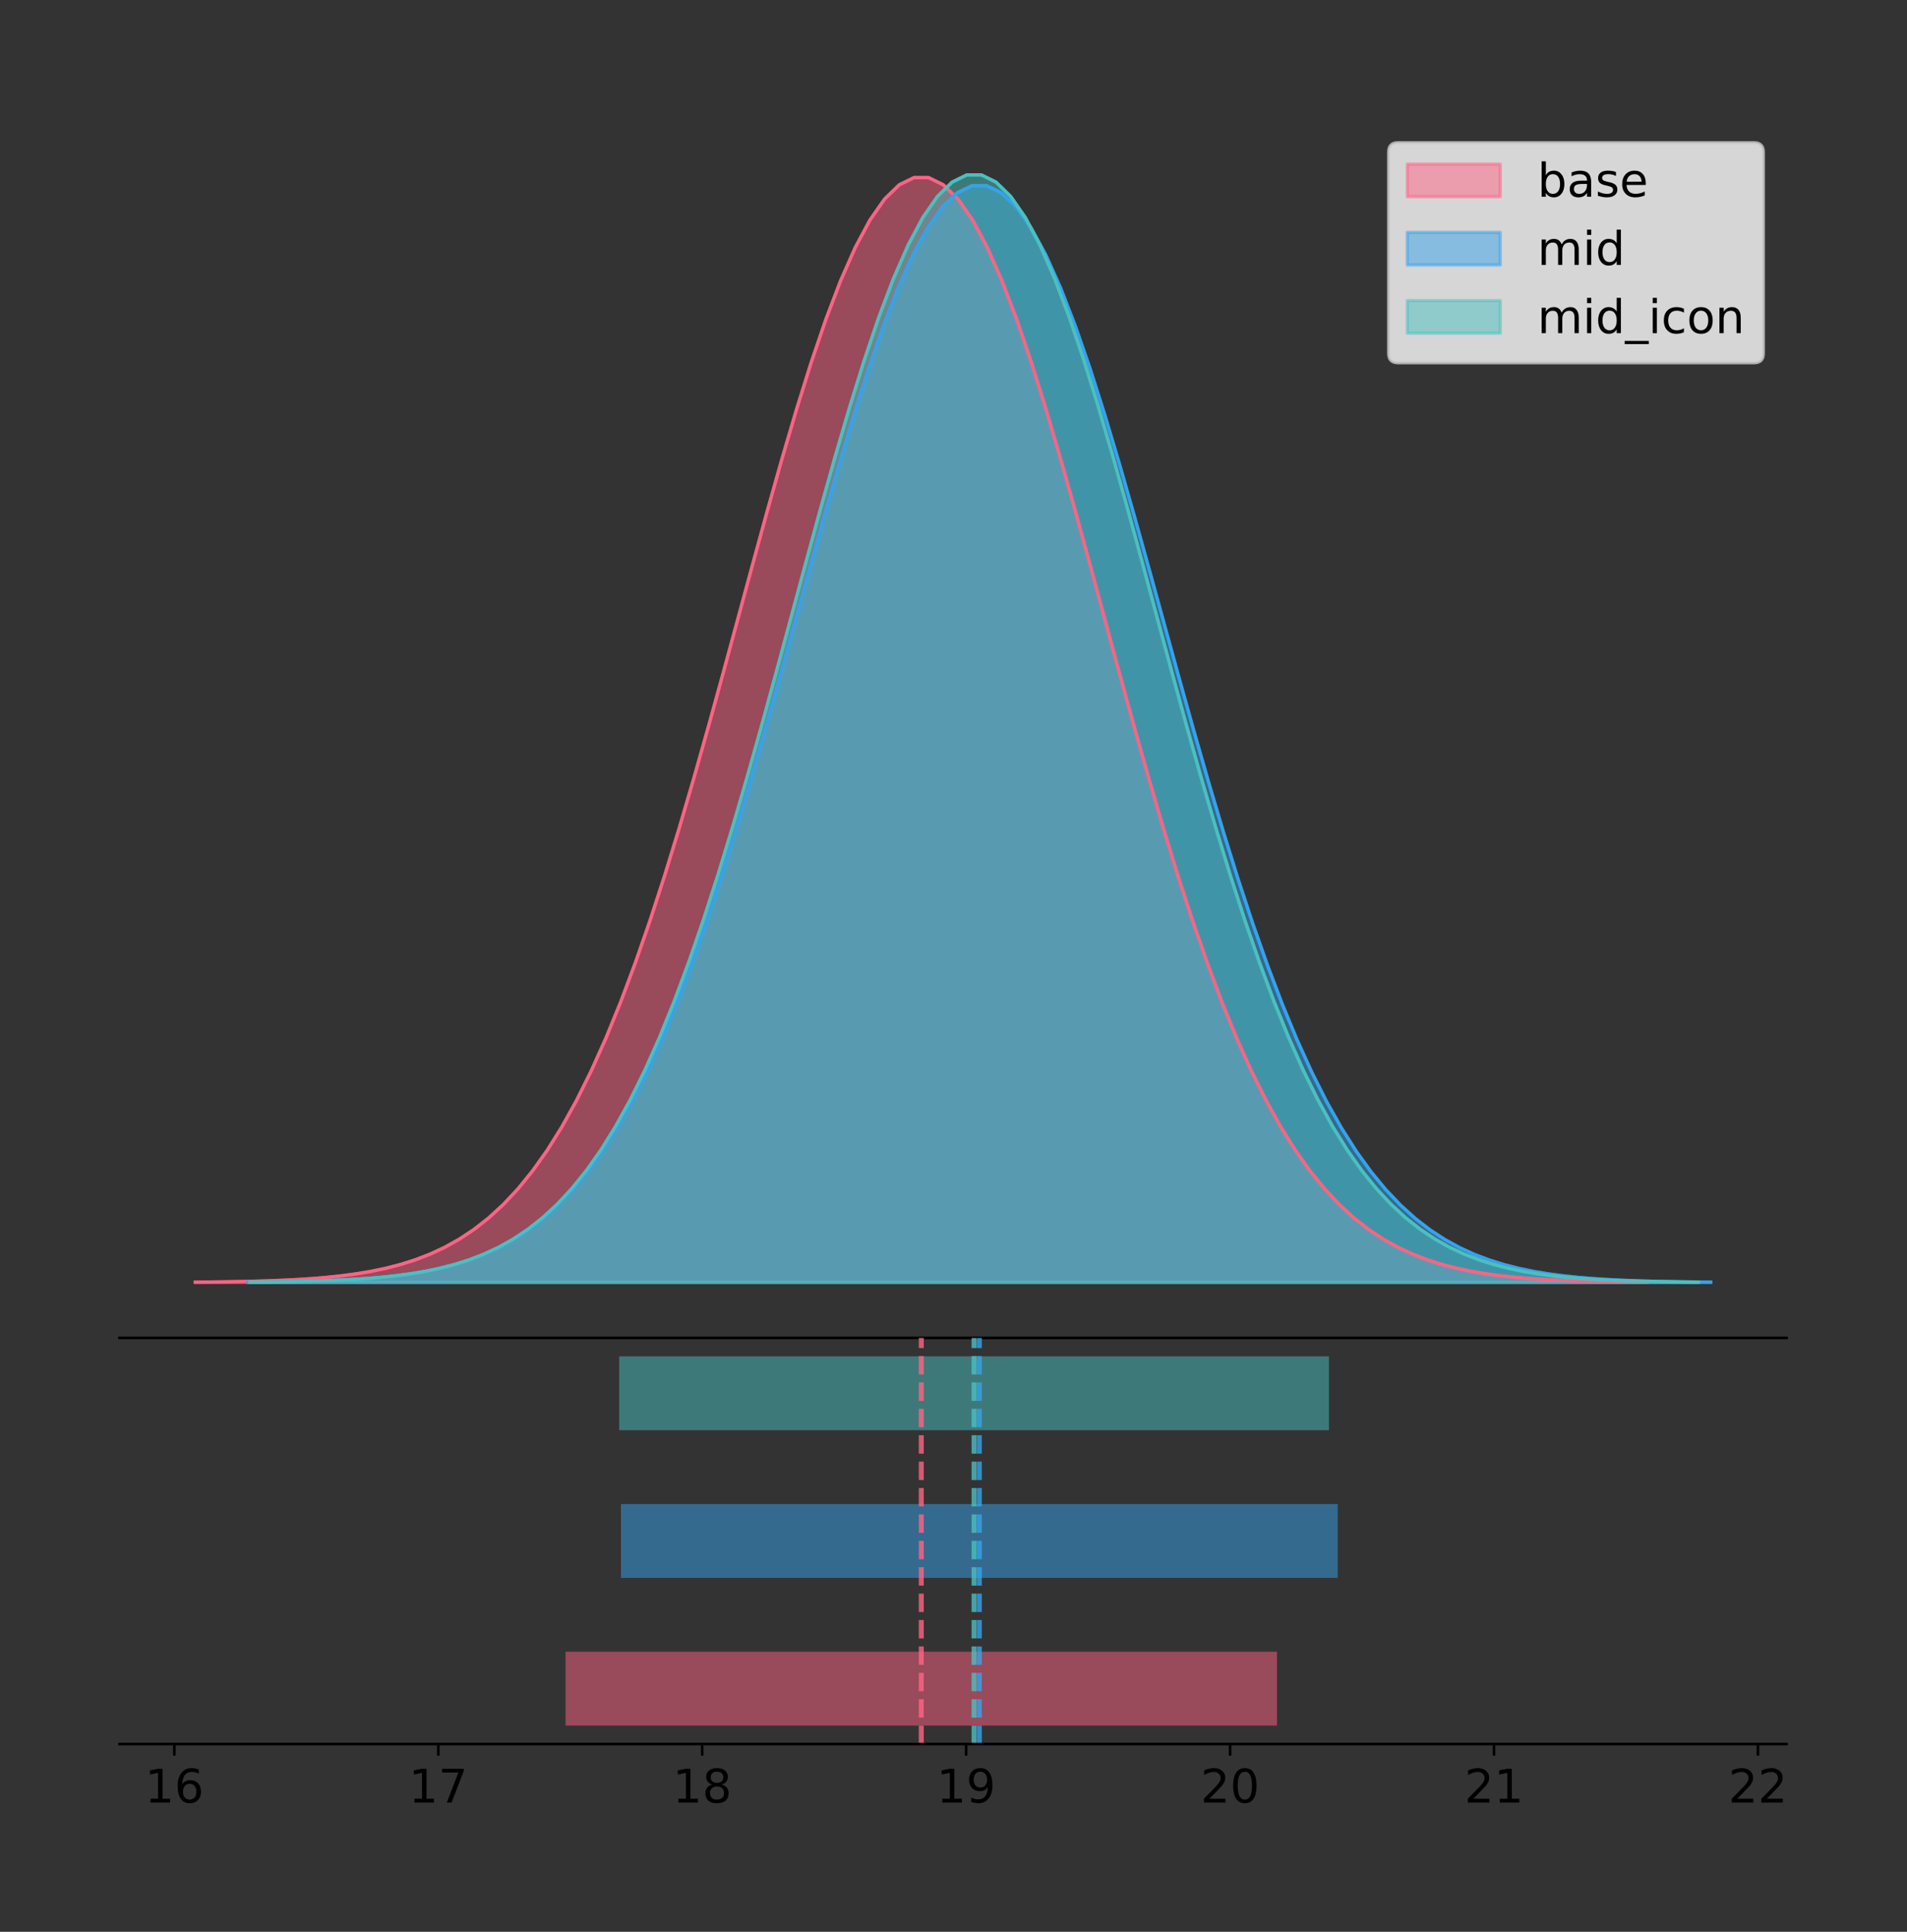 <?xml version="1.0" encoding="utf-8" standalone="no"?>
<!DOCTYPE svg PUBLIC "-//W3C//DTD SVG 1.1//EN"
  "http://www.w3.org/Graphics/SVG/1.1/DTD/svg11.dtd">
<!-- Created with matplotlib (https://matplotlib.org/) -->
<svg height="581.789pt" version="1.1" viewBox="0 0 574.497 581.789" width="574.497pt" xmlns="http://www.w3.org/2000/svg" xmlns:xlink="http://www.w3.org/1999/xlink">
 <rect x="0" y="0" width="574.497" height="581.789" fill="#333333" stroke="none"/>
 <defs>
  <style type="text/css">
*{stroke-linecap:butt;stroke-linejoin:round;}
  </style>
 </defs>
 <g id="figure_1">
  <g id="patch_1">
   <path d="M 0 581.789 
L 574.497 581.789 
L 574.497 0 
L 0 0 
z
" style="fill:none;"/>
  </g>
  <g id="axes_1">
   <g id="patch_2">
    <path d="M 36 402.93 
L 538.2 402.93 
L 538.2 36 
L 36 36 
z
" style="fill:none;"/>
   </g>
   <g id="PolyCollection_1">
    <defs>
     <path d="M 58.827 -195.538 
L 58.827 -195.65 
L 63.246 -195.692 
L 67.664 -195.748 
L 72.083 -195.824 
L 76.501 -195.924 
L 80.92 -196.056 
L 85.338 -196.229 
L 89.757 -196.453 
L 94.175 -196.741 
L 98.594 -197.111 
L 103.012 -197.58 
L 107.43 -198.173 
L 111.849 -198.915 
L 116.267 -199.837 
L 120.686 -200.977 
L 125.104 -202.373 
L 129.523 -204.073 
L 133.941 -206.125 
L 138.36 -208.585 
L 142.778 -211.513 
L 147.197 -214.97 
L 151.615 -219.021 
L 156.034 -223.732 
L 160.452 -229.168 
L 164.871 -235.391 
L 169.289 -242.458 
L 173.708 -250.419 
L 178.126 -259.312 
L 182.544 -269.165 
L 186.963 -279.986 
L 191.381 -291.768 
L 195.8 -304.479 
L 200.218 -318.067 
L 204.637 -332.452 
L 209.055 -347.531 
L 213.474 -363.172 
L 217.892 -379.219 
L 222.311 -395.493 
L 226.729 -411.791 
L 231.148 -427.896 
L 235.566 -443.575 
L 239.985 -458.589 
L 244.403 -472.696 
L 248.822 -485.659 
L 253.24 -497.251 
L 257.658 -507.265 
L 262.077 -515.514 
L 266.495 -521.844 
L 270.914 -526.134 
L 275.332 -528.299 
L 279.751 -528.299 
L 284.169 -526.134 
L 288.588 -521.844 
L 293.006 -515.514 
L 297.425 -507.265 
L 301.843 -497.251 
L 306.262 -485.659 
L 310.68 -472.696 
L 315.099 -458.589 
L 319.517 -443.575 
L 323.936 -427.896 
L 328.354 -411.791 
L 332.772 -395.493 
L 337.191 -379.219 
L 341.609 -363.172 
L 346.028 -347.531 
L 350.446 -332.452 
L 354.865 -318.067 
L 359.283 -304.479 
L 363.702 -291.768 
L 368.12 -279.986 
L 372.539 -269.165 
L 376.957 -259.312 
L 381.376 -250.419 
L 385.794 -242.458 
L 390.213 -235.391 
L 394.631 -229.168 
L 399.05 -223.732 
L 403.468 -219.021 
L 407.886 -214.97 
L 412.305 -211.513 
L 416.723 -208.585 
L 421.142 -206.125 
L 425.56 -204.073 
L 429.979 -202.373 
L 434.397 -200.977 
L 438.816 -199.837 
L 443.234 -198.915 
L 447.653 -198.173 
L 452.071 -197.58 
L 456.49 -197.111 
L 460.908 -196.741 
L 465.327 -196.453 
L 469.745 -196.229 
L 474.164 -196.056 
L 478.582 -195.924 
L 483 -195.824 
L 487.419 -195.748 
L 491.837 -195.692 
L 496.256 -195.65 
L 496.256 -195.538 
L 496.256 -195.538 
L 491.837 -195.538 
L 487.419 -195.538 
L 483 -195.538 
L 478.582 -195.538 
L 474.164 -195.538 
L 469.745 -195.538 
L 465.327 -195.538 
L 460.908 -195.538 
L 456.49 -195.538 
L 452.071 -195.538 
L 447.653 -195.538 
L 443.234 -195.538 
L 438.816 -195.538 
L 434.397 -195.538 
L 429.979 -195.538 
L 425.56 -195.538 
L 421.142 -195.538 
L 416.723 -195.538 
L 412.305 -195.538 
L 407.886 -195.538 
L 403.468 -195.538 
L 399.05 -195.538 
L 394.631 -195.538 
L 390.213 -195.538 
L 385.794 -195.538 
L 381.376 -195.538 
L 376.957 -195.538 
L 372.539 -195.538 
L 368.12 -195.538 
L 363.702 -195.538 
L 359.283 -195.538 
L 354.865 -195.538 
L 350.446 -195.538 
L 346.028 -195.538 
L 341.609 -195.538 
L 337.191 -195.538 
L 332.772 -195.538 
L 328.354 -195.538 
L 323.936 -195.538 
L 319.517 -195.538 
L 315.099 -195.538 
L 310.68 -195.538 
L 306.262 -195.538 
L 301.843 -195.538 
L 297.425 -195.538 
L 293.006 -195.538 
L 288.588 -195.538 
L 284.169 -195.538 
L 279.751 -195.538 
L 275.332 -195.538 
L 270.914 -195.538 
L 266.495 -195.538 
L 262.077 -195.538 
L 257.658 -195.538 
L 253.24 -195.538 
L 248.822 -195.538 
L 244.403 -195.538 
L 239.985 -195.538 
L 235.566 -195.538 
L 231.148 -195.538 
L 226.729 -195.538 
L 222.311 -195.538 
L 217.892 -195.538 
L 213.474 -195.538 
L 209.055 -195.538 
L 204.637 -195.538 
L 200.218 -195.538 
L 195.8 -195.538 
L 191.381 -195.538 
L 186.963 -195.538 
L 182.544 -195.538 
L 178.126 -195.538 
L 173.708 -195.538 
L 169.289 -195.538 
L 164.871 -195.538 
L 160.452 -195.538 
L 156.034 -195.538 
L 151.615 -195.538 
L 147.197 -195.538 
L 142.778 -195.538 
L 138.36 -195.538 
L 133.941 -195.538 
L 129.523 -195.538 
L 125.104 -195.538 
L 120.686 -195.538 
L 116.267 -195.538 
L 111.849 -195.538 
L 107.43 -195.538 
L 103.012 -195.538 
L 98.594 -195.538 
L 94.175 -195.538 
L 89.757 -195.538 
L 85.338 -195.538 
L 80.92 -195.538 
L 76.501 -195.538 
L 72.083 -195.538 
L 67.664 -195.538 
L 63.246 -195.538 
L 58.827 -195.538 
z
" id="m888cc4aedb" style="stroke:#ff6384;stroke-opacity:0.5;"/>
    </defs>
    <g clip-path="url(#p4a88108069)">
     <use style="fill:#ff6384;fill-opacity:0.5;stroke:#ff6384;stroke-opacity:0.5;" x="0" xlink:href="#m888cc4aedb" y="581.789"/>
    </g>
   </g>
   <g id="PolyCollection_2">
    <defs>
     <path d="M 74.695 -195.538 
L 74.695 -195.649 
L 79.146 -195.691 
L 83.598 -195.747 
L 88.049 -195.822 
L 92.5 -195.921 
L 96.952 -196.052 
L 101.403 -196.224 
L 105.854 -196.446 
L 110.305 -196.733 
L 114.757 -197.099 
L 119.208 -197.565 
L 123.659 -198.153 
L 128.111 -198.89 
L 132.562 -199.806 
L 137.013 -200.937 
L 141.464 -202.323 
L 145.916 -204.01 
L 150.367 -206.047 
L 154.818 -208.489 
L 159.27 -211.395 
L 163.721 -214.826 
L 168.172 -218.848 
L 172.623 -223.524 
L 177.075 -228.92 
L 181.526 -235.097 
L 185.977 -242.112 
L 190.429 -250.014 
L 194.88 -258.842 
L 199.331 -268.622 
L 203.782 -279.364 
L 208.234 -291.058 
L 212.685 -303.676 
L 217.136 -317.163 
L 221.588 -331.443 
L 226.039 -346.41 
L 230.49 -361.936 
L 234.941 -377.865 
L 239.393 -394.018 
L 243.844 -410.197 
L 248.295 -426.183 
L 252.747 -441.746 
L 257.198 -456.65 
L 261.649 -470.653 
L 266.101 -483.52 
L 270.552 -495.027 
L 275.003 -504.966 
L 279.454 -513.155 
L 283.906 -519.438 
L 288.357 -523.696 
L 292.808 -525.846 
L 297.26 -525.846 
L 301.711 -523.696 
L 306.162 -519.438 
L 310.613 -513.155 
L 315.065 -504.966 
L 319.516 -495.027 
L 323.967 -483.52 
L 328.419 -470.653 
L 332.87 -456.65 
L 337.321 -441.746 
L 341.772 -426.183 
L 346.224 -410.197 
L 350.675 -394.018 
L 355.126 -377.865 
L 359.578 -361.936 
L 364.029 -346.41 
L 368.48 -331.443 
L 372.931 -317.163 
L 377.383 -303.676 
L 381.834 -291.058 
L 386.285 -279.364 
L 390.737 -268.622 
L 395.188 -258.842 
L 399.639 -250.014 
L 404.09 -242.112 
L 408.542 -235.097 
L 412.993 -228.92 
L 417.444 -223.524 
L 421.896 -218.848 
L 426.347 -214.826 
L 430.798 -211.395 
L 435.25 -208.489 
L 439.701 -206.047 
L 444.152 -204.01 
L 448.603 -202.323 
L 453.055 -200.937 
L 457.506 -199.806 
L 461.957 -198.89 
L 466.409 -198.153 
L 470.86 -197.565 
L 475.311 -197.099 
L 479.762 -196.733 
L 484.214 -196.446 
L 488.665 -196.224 
L 493.116 -196.052 
L 497.568 -195.921 
L 502.019 -195.822 
L 506.47 -195.747 
L 510.921 -195.691 
L 515.373 -195.649 
L 515.373 -195.538 
L 515.373 -195.538 
L 510.921 -195.538 
L 506.47 -195.538 
L 502.019 -195.538 
L 497.568 -195.538 
L 493.116 -195.538 
L 488.665 -195.538 
L 484.214 -195.538 
L 479.762 -195.538 
L 475.311 -195.538 
L 470.86 -195.538 
L 466.409 -195.538 
L 461.957 -195.538 
L 457.506 -195.538 
L 453.055 -195.538 
L 448.603 -195.538 
L 444.152 -195.538 
L 439.701 -195.538 
L 435.25 -195.538 
L 430.798 -195.538 
L 426.347 -195.538 
L 421.896 -195.538 
L 417.444 -195.538 
L 412.993 -195.538 
L 408.542 -195.538 
L 404.09 -195.538 
L 399.639 -195.538 
L 395.188 -195.538 
L 390.737 -195.538 
L 386.285 -195.538 
L 381.834 -195.538 
L 377.383 -195.538 
L 372.931 -195.538 
L 368.48 -195.538 
L 364.029 -195.538 
L 359.578 -195.538 
L 355.126 -195.538 
L 350.675 -195.538 
L 346.224 -195.538 
L 341.772 -195.538 
L 337.321 -195.538 
L 332.87 -195.538 
L 328.419 -195.538 
L 323.967 -195.538 
L 319.516 -195.538 
L 315.065 -195.538 
L 310.613 -195.538 
L 306.162 -195.538 
L 301.711 -195.538 
L 297.26 -195.538 
L 292.808 -195.538 
L 288.357 -195.538 
L 283.906 -195.538 
L 279.454 -195.538 
L 275.003 -195.538 
L 270.552 -195.538 
L 266.101 -195.538 
L 261.649 -195.538 
L 257.198 -195.538 
L 252.747 -195.538 
L 248.295 -195.538 
L 243.844 -195.538 
L 239.393 -195.538 
L 234.941 -195.538 
L 230.49 -195.538 
L 226.039 -195.538 
L 221.588 -195.538 
L 217.136 -195.538 
L 212.685 -195.538 
L 208.234 -195.538 
L 203.782 -195.538 
L 199.331 -195.538 
L 194.88 -195.538 
L 190.429 -195.538 
L 185.977 -195.538 
L 181.526 -195.538 
L 177.075 -195.538 
L 172.623 -195.538 
L 168.172 -195.538 
L 163.721 -195.538 
L 159.27 -195.538 
L 154.818 -195.538 
L 150.367 -195.538 
L 145.916 -195.538 
L 141.464 -195.538 
L 137.013 -195.538 
L 132.562 -195.538 
L 128.111 -195.538 
L 123.659 -195.538 
L 119.208 -195.538 
L 114.757 -195.538 
L 110.305 -195.538 
L 105.854 -195.538 
L 101.403 -195.538 
L 96.952 -195.538 
L 92.5 -195.538 
L 88.049 -195.538 
L 83.598 -195.538 
L 79.146 -195.538 
L 74.695 -195.538 
z
" id="mf88e37e1b3" style="stroke:#36a2eb;stroke-opacity:0.5;"/>
    </defs>
    <g clip-path="url(#p4a88108069)">
     <use style="fill:#36a2eb;fill-opacity:0.5;stroke:#36a2eb;stroke-opacity:0.5;" x="0" xlink:href="#mf88e37e1b3" y="581.789"/>
    </g>
   </g>
   <g id="PolyCollection_3">
    <defs>
     <path d="M 75.261 -195.538 
L 75.261 -195.65 
L 79.669 -195.692 
L 84.077 -195.749 
L 88.484 -195.825 
L 92.892 -195.925 
L 97.3 -196.058 
L 101.708 -196.23 
L 106.115 -196.455 
L 110.523 -196.744 
L 114.931 -197.115 
L 119.339 -197.585 
L 123.746 -198.179 
L 128.154 -198.923 
L 132.562 -199.848 
L 136.969 -200.99 
L 141.377 -202.39 
L 145.785 -204.093 
L 150.193 -206.151 
L 154.6 -208.617 
L 159.008 -211.552 
L 163.416 -215.017 
L 167.824 -219.078 
L 172.231 -223.801 
L 176.639 -229.25 
L 181.047 -235.488 
L 185.454 -242.572 
L 189.862 -250.552 
L 194.27 -259.468 
L 198.678 -269.344 
L 203.085 -280.192 
L 207.493 -292.002 
L 211.901 -304.744 
L 216.308 -318.365 
L 220.716 -332.786 
L 225.124 -347.901 
L 229.532 -363.58 
L 233.939 -379.667 
L 238.347 -395.98 
L 242.755 -412.318 
L 247.163 -428.462 
L 251.57 -444.18 
L 255.978 -459.23 
L 260.386 -473.372 
L 264.793 -486.366 
L 269.201 -497.987 
L 273.609 -508.025 
L 278.017 -516.294 
L 282.424 -522.64 
L 286.832 -526.94 
L 291.24 -529.111 
L 295.648 -529.111 
L 300.055 -526.94 
L 304.463 -522.64 
L 308.871 -516.294 
L 313.278 -508.025 
L 317.686 -497.987 
L 322.094 -486.366 
L 326.502 -473.372 
L 330.909 -459.23 
L 335.317 -444.18 
L 339.725 -428.462 
L 344.133 -412.318 
L 348.54 -395.98 
L 352.948 -379.667 
L 357.356 -363.58 
L 361.763 -347.901 
L 366.171 -332.786 
L 370.579 -318.365 
L 374.987 -304.744 
L 379.394 -292.002 
L 383.802 -280.192 
L 388.21 -269.344 
L 392.618 -259.468 
L 397.025 -250.552 
L 401.433 -242.572 
L 405.841 -235.488 
L 410.248 -229.25 
L 414.656 -223.801 
L 419.064 -219.078 
L 423.472 -215.017 
L 427.879 -211.552 
L 432.287 -208.617 
L 436.695 -206.151 
L 441.102 -204.093 
L 445.51 -202.39 
L 449.918 -200.99 
L 454.326 -199.848 
L 458.733 -198.923 
L 463.141 -198.179 
L 467.549 -197.585 
L 471.957 -197.115 
L 476.364 -196.744 
L 480.772 -196.455 
L 485.18 -196.23 
L 489.587 -196.058 
L 493.995 -195.925 
L 498.403 -195.825 
L 502.811 -195.749 
L 507.218 -195.692 
L 511.626 -195.65 
L 511.626 -195.538 
L 511.626 -195.538 
L 507.218 -195.538 
L 502.811 -195.538 
L 498.403 -195.538 
L 493.995 -195.538 
L 489.587 -195.538 
L 485.18 -195.538 
L 480.772 -195.538 
L 476.364 -195.538 
L 471.957 -195.538 
L 467.549 -195.538 
L 463.141 -195.538 
L 458.733 -195.538 
L 454.326 -195.538 
L 449.918 -195.538 
L 445.51 -195.538 
L 441.102 -195.538 
L 436.695 -195.538 
L 432.287 -195.538 
L 427.879 -195.538 
L 423.472 -195.538 
L 419.064 -195.538 
L 414.656 -195.538 
L 410.248 -195.538 
L 405.841 -195.538 
L 401.433 -195.538 
L 397.025 -195.538 
L 392.618 -195.538 
L 388.21 -195.538 
L 383.802 -195.538 
L 379.394 -195.538 
L 374.987 -195.538 
L 370.579 -195.538 
L 366.171 -195.538 
L 361.763 -195.538 
L 357.356 -195.538 
L 352.948 -195.538 
L 348.54 -195.538 
L 344.133 -195.538 
L 339.725 -195.538 
L 335.317 -195.538 
L 330.909 -195.538 
L 326.502 -195.538 
L 322.094 -195.538 
L 317.686 -195.538 
L 313.278 -195.538 
L 308.871 -195.538 
L 304.463 -195.538 
L 300.055 -195.538 
L 295.648 -195.538 
L 291.24 -195.538 
L 286.832 -195.538 
L 282.424 -195.538 
L 278.017 -195.538 
L 273.609 -195.538 
L 269.201 -195.538 
L 264.793 -195.538 
L 260.386 -195.538 
L 255.978 -195.538 
L 251.57 -195.538 
L 247.163 -195.538 
L 242.755 -195.538 
L 238.347 -195.538 
L 233.939 -195.538 
L 229.532 -195.538 
L 225.124 -195.538 
L 220.716 -195.538 
L 216.308 -195.538 
L 211.901 -195.538 
L 207.493 -195.538 
L 203.085 -195.538 
L 198.678 -195.538 
L 194.27 -195.538 
L 189.862 -195.538 
L 185.454 -195.538 
L 181.047 -195.538 
L 176.639 -195.538 
L 172.231 -195.538 
L 167.824 -195.538 
L 163.416 -195.538 
L 159.008 -195.538 
L 154.6 -195.538 
L 150.193 -195.538 
L 145.785 -195.538 
L 141.377 -195.538 
L 136.969 -195.538 
L 132.562 -195.538 
L 128.154 -195.538 
L 123.746 -195.538 
L 119.339 -195.538 
L 114.931 -195.538 
L 110.523 -195.538 
L 106.115 -195.538 
L 101.708 -195.538 
L 97.3 -195.538 
L 92.892 -195.538 
L 88.484 -195.538 
L 84.077 -195.538 
L 79.669 -195.538 
L 75.261 -195.538 
z
" id="m51e3d5eb58" style="stroke:#4bc0c0;stroke-opacity:0.5;"/>
    </defs>
    <g clip-path="url(#p4a88108069)">
     <use style="fill:#4bc0c0;fill-opacity:0.5;stroke:#4bc0c0;stroke-opacity:0.5;" x="0" xlink:href="#m51e3d5eb58" y="581.789"/>
    </g>
   </g>
   <g id="line2d_1">
    <path clip-path="url(#p4a88108069)" d="M 58.827 386.14 
L 63.246 386.098 
L 67.664 386.041 
L 72.083 385.965 
L 76.501 385.865 
L 80.92 385.733 
L 85.338 385.561 
L 89.757 385.337 
L 94.175 385.048 
L 98.594 384.679 
L 103.012 384.209 
L 107.43 383.617 
L 111.849 382.875 
L 116.267 381.952 
L 120.686 380.813 
L 125.104 379.416 
L 129.523 377.717 
L 133.941 375.664 
L 138.36 373.204 
L 142.778 370.277 
L 147.197 366.82 
L 151.615 362.769 
L 156.034 358.057 
L 160.452 352.621 
L 164.871 346.399 
L 169.289 339.331 
L 173.708 331.371 
L 178.126 322.477 
L 182.544 312.625 
L 186.963 301.803 
L 191.381 290.022 
L 195.8 277.31 
L 200.218 263.723 
L 204.637 249.337 
L 209.055 234.259 
L 213.474 218.618 
L 217.892 202.57 
L 222.311 186.297 
L 226.729 169.998 
L 231.148 153.893 
L 235.566 138.214 
L 239.985 123.2 
L 244.403 109.093 
L 248.822 96.131 
L 253.24 84.538 
L 257.658 74.525 
L 262.077 66.275 
L 266.495 59.945 
L 270.914 55.656 
L 275.332 53.49 
L 279.751 53.49 
L 284.169 55.656 
L 288.588 59.945 
L 293.006 66.275 
L 297.425 74.525 
L 301.843 84.538 
L 306.262 96.131 
L 310.68 109.093 
L 315.099 123.2 
L 319.517 138.214 
L 323.936 153.893 
L 328.354 169.998 
L 332.772 186.297 
L 337.191 202.57 
L 341.609 218.618 
L 346.028 234.259 
L 350.446 249.337 
L 354.865 263.723 
L 359.283 277.31 
L 363.702 290.022 
L 368.12 301.803 
L 372.539 312.625 
L 376.957 322.477 
L 381.376 331.371 
L 385.794 339.331 
L 390.213 346.399 
L 394.631 352.621 
L 399.05 358.057 
L 403.468 362.769 
L 407.886 366.82 
L 412.305 370.277 
L 416.723 373.204 
L 421.142 375.664 
L 425.56 377.717 
L 429.979 379.416 
L 434.397 380.813 
L 438.816 381.952 
L 443.234 382.875 
L 447.653 383.617 
L 452.071 384.209 
L 456.49 384.679 
L 460.908 385.048 
L 465.327 385.337 
L 469.745 385.561 
L 474.164 385.733 
L 478.582 385.865 
L 483 385.965 
L 487.419 386.041 
L 491.837 386.098 
L 496.256 386.14 
" style="fill:none;stroke:#ff6384;stroke-linecap:square;"/>
   </g>
   <g id="line2d_2">
    <path clip-path="url(#p4a88108069)" d="M 74.695 386.14 
L 79.146 386.099 
L 83.598 386.042 
L 88.049 385.967 
L 92.5 385.868 
L 96.952 385.737 
L 101.403 385.566 
L 105.854 385.343 
L 110.305 385.057 
L 114.757 384.69 
L 119.208 384.224 
L 123.659 383.636 
L 128.111 382.9 
L 132.562 381.984 
L 137.013 380.853 
L 141.464 379.466 
L 145.916 377.78 
L 150.367 375.743 
L 154.818 373.3 
L 159.27 370.395 
L 163.721 366.963 
L 168.172 362.942 
L 172.623 358.265 
L 177.075 352.869 
L 181.526 346.692 
L 185.977 339.677 
L 190.429 331.775 
L 194.88 322.947 
L 199.331 313.167 
L 203.782 302.426 
L 208.234 290.731 
L 212.685 278.114 
L 217.136 264.626 
L 221.588 250.347 
L 226.039 235.379 
L 230.49 219.854 
L 234.941 203.925 
L 239.393 187.771 
L 243.844 171.593 
L 248.295 155.607 
L 252.747 140.043 
L 257.198 125.14 
L 261.649 111.137 
L 266.101 98.27 
L 270.552 86.763 
L 275.003 76.823 
L 279.454 68.634 
L 283.906 62.351 
L 288.357 58.093 
L 292.808 55.943 
L 297.26 55.943 
L 301.711 58.093 
L 306.162 62.351 
L 310.613 68.634 
L 315.065 76.823 
L 319.516 86.763 
L 323.967 98.27 
L 328.419 111.137 
L 332.87 125.14 
L 337.321 140.043 
L 341.772 155.607 
L 346.224 171.593 
L 350.675 187.771 
L 355.126 203.925 
L 359.578 219.854 
L 364.029 235.379 
L 368.48 250.347 
L 372.931 264.626 
L 377.383 278.114 
L 381.834 290.731 
L 386.285 302.426 
L 390.737 313.167 
L 395.188 322.947 
L 399.639 331.775 
L 404.09 339.677 
L 408.542 346.692 
L 412.993 352.869 
L 417.444 358.265 
L 421.896 362.942 
L 426.347 366.963 
L 430.798 370.395 
L 435.25 373.3 
L 439.701 375.743 
L 444.152 377.78 
L 448.603 379.466 
L 453.055 380.853 
L 457.506 381.984 
L 461.957 382.9 
L 466.409 383.636 
L 470.86 384.224 
L 475.311 384.69 
L 479.762 385.057 
L 484.214 385.343 
L 488.665 385.566 
L 493.116 385.737 
L 497.568 385.868 
L 502.019 385.967 
L 506.47 386.042 
L 510.921 386.099 
L 515.373 386.14 
" style="fill:none;stroke:#36a2eb;stroke-linecap:square;"/>
   </g>
   <g id="line2d_3">
    <path clip-path="url(#p4a88108069)" d="M 75.261 386.139 
L 79.669 386.097 
L 84.077 386.04 
L 88.484 385.965 
L 92.892 385.864 
L 97.3 385.732 
L 101.708 385.559 
L 106.115 385.334 
L 110.523 385.045 
L 114.931 384.675 
L 119.339 384.204 
L 123.746 383.61 
L 128.154 382.867 
L 132.562 381.941 
L 136.969 380.799 
L 141.377 379.399 
L 145.785 377.696 
L 150.193 375.639 
L 154.6 373.172 
L 159.008 370.238 
L 163.416 366.772 
L 167.824 362.711 
L 172.231 357.989 
L 176.639 352.539 
L 181.047 346.301 
L 185.454 339.217 
L 189.862 331.237 
L 194.27 322.322 
L 198.678 312.445 
L 203.085 301.597 
L 207.493 289.787 
L 211.901 277.045 
L 216.308 263.424 
L 220.716 249.004 
L 225.124 233.888 
L 229.532 218.209 
L 233.939 202.123 
L 238.347 185.809 
L 242.755 169.471 
L 247.163 153.327 
L 251.57 137.61 
L 255.978 122.559 
L 260.386 108.418 
L 264.793 95.423 
L 269.201 83.803 
L 273.609 73.765 
L 278.017 65.495 
L 282.424 59.15 
L 286.832 54.85 
L 291.24 52.679 
L 295.648 52.679 
L 300.055 54.85 
L 304.463 59.15 
L 308.871 65.495 
L 313.278 73.765 
L 317.686 83.803 
L 322.094 95.423 
L 326.502 108.418 
L 330.909 122.559 
L 335.317 137.61 
L 339.725 153.327 
L 344.133 169.471 
L 348.54 185.809 
L 352.948 202.123 
L 357.356 218.209 
L 361.763 233.888 
L 366.171 249.004 
L 370.579 263.424 
L 374.987 277.045 
L 379.394 289.787 
L 383.802 301.597 
L 388.21 312.445 
L 392.618 322.322 
L 397.025 331.237 
L 401.433 339.217 
L 405.841 346.301 
L 410.248 352.539 
L 414.656 357.989 
L 419.064 362.711 
L 423.472 366.772 
L 427.879 370.238 
L 432.287 373.172 
L 436.695 375.639 
L 441.102 377.696 
L 445.51 379.399 
L 449.918 380.799 
L 454.326 381.941 
L 458.733 382.867 
L 463.141 383.61 
L 467.549 384.204 
L 471.957 384.675 
L 476.364 385.045 
L 480.772 385.334 
L 485.18 385.559 
L 489.587 385.732 
L 493.995 385.864 
L 498.403 385.965 
L 502.811 386.04 
L 507.218 386.097 
L 511.626 386.139 
" style="fill:none;stroke:#4bc0c0;stroke-linecap:square;"/>
   </g>
   <g id="patch_3">
    <path d="M 36 402.93 
L 538.2 402.93 
" style="fill:none;stroke:#000000;stroke-linecap:square;stroke-linejoin:miter;stroke-width:0.8;"/>
   </g>
   <g id="legend_1">
    <g id="patch_4">
     <path d="M 421.16 109.237 
L 528.4 109.237 
Q 531.2 109.237 531.2 106.438 
L 531.2 45.8 
Q 531.2 43 528.4 43 
L 421.16 43 
Q 418.36 43 418.36 45.8 
L 418.36 106.438 
Q 418.36 109.237 421.16 109.237 
z
" style="fill:#ffffff;opacity:0.8;stroke:#cccccc;stroke-linejoin:miter;"/>
    </g>
    <g id="patch_5">
     <path d="M 423.96 59.238 
L 451.96 59.238 
L 451.96 49.438 
L 423.96 49.438 
z
" style="fill:#ff6384;opacity:0.5;stroke:#ff6384;stroke-linejoin:miter;"/>
    </g>
    <g id="text_1">
     <!-- base -->
     <defs>
      <path d="M 48.688 27.297 
Q 48.688 37.203 44.609 42.844 
Q 40.531 48.484 33.406 48.484 
Q 26.266 48.484 22.188 42.844 
Q 18.109 37.203 18.109 27.297 
Q 18.109 17.391 22.188 11.75 
Q 26.266 6.109 33.406 6.109 
Q 40.531 6.109 44.609 11.75 
Q 48.688 17.391 48.688 27.297 
z
M 18.109 46.391 
Q 20.953 51.266 25.266 53.625 
Q 29.594 56 35.594 56 
Q 45.562 56 51.781 48.094 
Q 58.016 40.188 58.016 27.297 
Q 58.016 14.406 51.781 6.484 
Q 45.562 -1.422 35.594 -1.422 
Q 29.594 -1.422 25.266 0.953 
Q 20.953 3.328 18.109 8.203 
L 18.109 0 
L 9.078 0 
L 9.078 75.984 
L 18.109 75.984 
z
" id="DejaVuSans-98"/>
      <path d="M 34.281 27.484 
Q 23.391 27.484 19.188 25 
Q 14.984 22.516 14.984 16.5 
Q 14.984 11.719 18.141 8.906 
Q 21.297 6.109 26.703 6.109 
Q 34.188 6.109 38.703 11.406 
Q 43.219 16.703 43.219 25.484 
L 43.219 27.484 
z
M 52.203 31.203 
L 52.203 0 
L 43.219 0 
L 43.219 8.297 
Q 40.141 3.328 35.547 0.953 
Q 30.953 -1.422 24.312 -1.422 
Q 15.922 -1.422 10.953 3.297 
Q 6 8.016 6 15.922 
Q 6 25.141 12.172 29.828 
Q 18.359 34.516 30.609 34.516 
L 43.219 34.516 
L 43.219 35.406 
Q 43.219 41.609 39.141 45 
Q 35.062 48.391 27.688 48.391 
Q 23 48.391 18.547 47.266 
Q 14.109 46.141 10.016 43.891 
L 10.016 52.203 
Q 14.938 54.109 19.578 55.047 
Q 24.219 56 28.609 56 
Q 40.484 56 46.344 49.844 
Q 52.203 43.703 52.203 31.203 
z
" id="DejaVuSans-97"/>
      <path d="M 44.281 53.078 
L 44.281 44.578 
Q 40.484 46.531 36.375 47.5 
Q 32.281 48.484 27.875 48.484 
Q 21.188 48.484 17.844 46.438 
Q 14.5 44.391 14.5 40.281 
Q 14.5 37.156 16.891 35.375 
Q 19.281 33.594 26.516 31.984 
L 29.594 31.297 
Q 39.156 29.25 43.188 25.516 
Q 47.219 21.781 47.219 15.094 
Q 47.219 7.469 41.188 3.016 
Q 35.156 -1.422 24.609 -1.422 
Q 20.219 -1.422 15.453 -0.562 
Q 10.688 0.297 5.422 2 
L 5.422 11.281 
Q 10.406 8.688 15.234 7.391 
Q 20.062 6.109 24.812 6.109 
Q 31.156 6.109 34.562 8.281 
Q 37.984 10.453 37.984 14.406 
Q 37.984 18.062 35.516 20.016 
Q 33.062 21.969 24.703 23.781 
L 21.578 24.516 
Q 13.234 26.266 9.516 29.906 
Q 5.812 33.547 5.812 39.891 
Q 5.812 47.609 11.281 51.797 
Q 16.75 56 26.812 56 
Q 31.781 56 36.172 55.266 
Q 40.578 54.547 44.281 53.078 
z
" id="DejaVuSans-115"/>
      <path d="M 56.203 29.594 
L 56.203 25.203 
L 14.891 25.203 
Q 15.484 15.922 20.484 11.062 
Q 25.484 6.203 34.422 6.203 
Q 39.594 6.203 44.453 7.469 
Q 49.312 8.734 54.109 11.281 
L 54.109 2.781 
Q 49.266 0.734 44.188 -0.344 
Q 39.109 -1.422 33.891 -1.422 
Q 20.797 -1.422 13.156 6.188 
Q 5.516 13.812 5.516 26.812 
Q 5.516 40.234 12.766 48.109 
Q 20.016 56 32.328 56 
Q 43.359 56 49.781 48.891 
Q 56.203 41.797 56.203 29.594 
z
M 47.219 32.234 
Q 47.125 39.594 43.094 43.984 
Q 39.062 48.391 32.422 48.391 
Q 24.906 48.391 20.391 44.141 
Q 15.875 39.891 15.188 32.172 
z
" id="DejaVuSans-101"/>
     </defs>
     <g transform="translate(463.16 59.238)scale(0.14 -0.14)">
      <use xlink:href="#DejaVuSans-98"/>
      <use x="63.477" xlink:href="#DejaVuSans-97"/>
      <use x="124.756" xlink:href="#DejaVuSans-115"/>
      <use x="176.855" xlink:href="#DejaVuSans-101"/>
     </g>
    </g>
    <g id="patch_6">
     <path d="M 423.96 79.787 
L 451.96 79.787 
L 451.96 69.987 
L 423.96 69.987 
z
" style="fill:#36a2eb;opacity:0.5;stroke:#36a2eb;stroke-linejoin:miter;"/>
    </g>
    <g id="text_2">
     <!-- mid -->
     <defs>
      <path d="M 52 44.188 
Q 55.375 50.25 60.062 53.125 
Q 64.75 56 71.094 56 
Q 79.641 56 84.281 50.016 
Q 88.922 44.047 88.922 33.016 
L 88.922 0 
L 79.891 0 
L 79.891 32.719 
Q 79.891 40.578 77.094 44.375 
Q 74.312 48.188 68.609 48.188 
Q 61.625 48.188 57.562 43.547 
Q 53.516 38.922 53.516 30.906 
L 53.516 0 
L 44.484 0 
L 44.484 32.719 
Q 44.484 40.625 41.703 44.406 
Q 38.922 48.188 33.109 48.188 
Q 26.219 48.188 22.156 43.531 
Q 18.109 38.875 18.109 30.906 
L 18.109 0 
L 9.078 0 
L 9.078 54.688 
L 18.109 54.688 
L 18.109 46.188 
Q 21.188 51.219 25.484 53.609 
Q 29.781 56 35.688 56 
Q 41.656 56 45.828 52.969 
Q 50 49.953 52 44.188 
z
" id="DejaVuSans-109"/>
      <path d="M 9.422 54.688 
L 18.406 54.688 
L 18.406 0 
L 9.422 0 
z
M 9.422 75.984 
L 18.406 75.984 
L 18.406 64.594 
L 9.422 64.594 
z
" id="DejaVuSans-105"/>
      <path d="M 45.406 46.391 
L 45.406 75.984 
L 54.391 75.984 
L 54.391 0 
L 45.406 0 
L 45.406 8.203 
Q 42.578 3.328 38.25 0.953 
Q 33.938 -1.422 27.875 -1.422 
Q 17.969 -1.422 11.734 6.484 
Q 5.516 14.406 5.516 27.297 
Q 5.516 40.188 11.734 48.094 
Q 17.969 56 27.875 56 
Q 33.938 56 38.25 53.625 
Q 42.578 51.266 45.406 46.391 
z
M 14.797 27.297 
Q 14.797 17.391 18.875 11.75 
Q 22.953 6.109 30.078 6.109 
Q 37.203 6.109 41.297 11.75 
Q 45.406 17.391 45.406 27.297 
Q 45.406 37.203 41.297 42.844 
Q 37.203 48.484 30.078 48.484 
Q 22.953 48.484 18.875 42.844 
Q 14.797 37.203 14.797 27.297 
z
" id="DejaVuSans-100"/>
     </defs>
     <g transform="translate(463.16 79.787)scale(0.14 -0.14)">
      <use xlink:href="#DejaVuSans-109"/>
      <use x="97.412" xlink:href="#DejaVuSans-105"/>
      <use x="125.195" xlink:href="#DejaVuSans-100"/>
     </g>
    </g>
    <g id="patch_7">
     <path d="M 423.96 100.337 
L 451.96 100.337 
L 451.96 90.537 
L 423.96 90.537 
z
" style="fill:#4bc0c0;opacity:0.5;stroke:#4bc0c0;stroke-linejoin:miter;"/>
    </g>
    <g id="text_3">
     <!-- mid_icon -->
     <defs>
      <path d="M 50.984 -16.609 
L 50.984 -23.578 
L -0.984 -23.578 
L -0.984 -16.609 
z
" id="DejaVuSans-95"/>
      <path d="M 48.781 52.594 
L 48.781 44.188 
Q 44.969 46.297 41.141 47.344 
Q 37.312 48.391 33.406 48.391 
Q 24.656 48.391 19.812 42.844 
Q 14.984 37.312 14.984 27.297 
Q 14.984 17.281 19.812 11.734 
Q 24.656 6.203 33.406 6.203 
Q 37.312 6.203 41.141 7.25 
Q 44.969 8.297 48.781 10.406 
L 48.781 2.094 
Q 45.016 0.344 40.984 -0.531 
Q 36.969 -1.422 32.422 -1.422 
Q 20.062 -1.422 12.781 6.344 
Q 5.516 14.109 5.516 27.297 
Q 5.516 40.672 12.859 48.328 
Q 20.219 56 33.016 56 
Q 37.156 56 41.109 55.141 
Q 45.062 54.297 48.781 52.594 
z
" id="DejaVuSans-99"/>
      <path d="M 30.609 48.391 
Q 23.391 48.391 19.188 42.75 
Q 14.984 37.109 14.984 27.297 
Q 14.984 17.484 19.156 11.844 
Q 23.344 6.203 30.609 6.203 
Q 37.797 6.203 41.984 11.859 
Q 46.188 17.531 46.188 27.297 
Q 46.188 37.016 41.984 42.703 
Q 37.797 48.391 30.609 48.391 
z
M 30.609 56 
Q 42.328 56 49.016 48.375 
Q 55.719 40.766 55.719 27.297 
Q 55.719 13.875 49.016 6.219 
Q 42.328 -1.422 30.609 -1.422 
Q 18.844 -1.422 12.172 6.219 
Q 5.516 13.875 5.516 27.297 
Q 5.516 40.766 12.172 48.375 
Q 18.844 56 30.609 56 
z
" id="DejaVuSans-111"/>
      <path d="M 54.891 33.016 
L 54.891 0 
L 45.906 0 
L 45.906 32.719 
Q 45.906 40.484 42.875 44.328 
Q 39.844 48.188 33.797 48.188 
Q 26.516 48.188 22.312 43.547 
Q 18.109 38.922 18.109 30.906 
L 18.109 0 
L 9.078 0 
L 9.078 54.688 
L 18.109 54.688 
L 18.109 46.188 
Q 21.344 51.125 25.703 53.562 
Q 30.078 56 35.797 56 
Q 45.219 56 50.047 50.172 
Q 54.891 44.344 54.891 33.016 
z
" id="DejaVuSans-110"/>
     </defs>
     <g transform="translate(463.16 100.337)scale(0.14 -0.14)">
      <use xlink:href="#DejaVuSans-109"/>
      <use x="97.412" xlink:href="#DejaVuSans-105"/>
      <use x="125.195" xlink:href="#DejaVuSans-100"/>
      <use x="188.672" xlink:href="#DejaVuSans-95"/>
      <use x="238.672" xlink:href="#DejaVuSans-105"/>
      <use x="266.455" xlink:href="#DejaVuSans-99"/>
      <use x="321.436" xlink:href="#DejaVuSans-111"/>
      <use x="382.617" xlink:href="#DejaVuSans-110"/>
     </g>
    </g>
   </g>
  </g>
  <g id="axes_2">
   <g id="patch_8">
    <path d="M 36 525.24 
L 538.2 525.24 
L 538.2 402.93 
L 36 402.93 
z
" style="fill:none;"/>
   </g>
   <g id="patch_9">
    <path clip-path="url(#pde532a5c5c)" d="M 170.372 519.68 
L 384.712 519.68 
L 384.712 497.442 
L 170.372 497.442 
z
" style="fill:#ff6384;opacity:0.5;"/>
   </g>
   <g id="patch_10">
    <path clip-path="url(#pde532a5c5c)" d="M 187.068 475.204 
L 403 475.204 
L 403 452.966 
L 187.068 452.966 
z
" style="fill:#36a2eb;opacity:0.5;"/>
   </g>
   <g id="patch_11">
    <path clip-path="url(#pde532a5c5c)" d="M 186.534 430.728 
L 400.353 430.728 
L 400.353 408.49 
L 186.534 408.49 
z
" style="fill:#4bc0c0;opacity:0.5;"/>
   </g>
   <g id="matplotlib.axis_1">
    <g id="xtick_1">
     <g id="line2d_4">
      <defs>
       <path d="M 0 0 
L 0 3.5 
" id="m5fe1189e8e" style="stroke:#000000;stroke-width:0.8;"/>
      </defs>
      <g>
       <use style="stroke:#000000;stroke-width:0.8;" x="52.527" xlink:href="#m5fe1189e8e" y="525.24"/>
      </g>
     </g>
     <g id="text_4">
      <!-- 16 -->
      <defs>
       <path d="M 12.406 8.297 
L 28.516 8.297 
L 28.516 63.922 
L 10.984 60.406 
L 10.984 69.391 
L 28.422 72.906 
L 38.281 72.906 
L 38.281 8.297 
L 54.391 8.297 
L 54.391 0 
L 12.406 0 
z
" id="DejaVuSans-49"/>
       <path d="M 33.016 40.375 
Q 26.375 40.375 22.484 35.828 
Q 18.609 31.297 18.609 23.391 
Q 18.609 15.531 22.484 10.953 
Q 26.375 6.391 33.016 6.391 
Q 39.656 6.391 43.531 10.953 
Q 47.406 15.531 47.406 23.391 
Q 47.406 31.297 43.531 35.828 
Q 39.656 40.375 33.016 40.375 
z
M 52.594 71.297 
L 52.594 62.312 
Q 48.875 64.062 45.094 64.984 
Q 41.312 65.922 37.594 65.922 
Q 27.828 65.922 22.672 59.328 
Q 17.531 52.734 16.797 39.406 
Q 19.672 43.656 24.016 45.922 
Q 28.375 48.188 33.594 48.188 
Q 44.578 48.188 50.953 41.516 
Q 57.328 34.859 57.328 23.391 
Q 57.328 12.156 50.688 5.359 
Q 44.047 -1.422 33.016 -1.422 
Q 20.359 -1.422 13.672 8.266 
Q 6.984 17.969 6.984 36.375 
Q 6.984 53.656 15.188 63.938 
Q 23.391 74.219 37.203 74.219 
Q 40.922 74.219 44.703 73.484 
Q 48.484 72.75 52.594 71.297 
z
" id="DejaVuSans-54"/>
      </defs>
      <g transform="translate(43.619 542.878)scale(0.14 -0.14)">
       <use xlink:href="#DejaVuSans-49"/>
       <use x="63.623" xlink:href="#DejaVuSans-54"/>
      </g>
     </g>
    </g>
    <g id="xtick_2">
     <g id="line2d_5">
      <g>
       <use style="stroke:#000000;stroke-width:0.8;" x="132.037" xlink:href="#m5fe1189e8e" y="525.24"/>
      </g>
     </g>
     <g id="text_5">
      <!-- 17 -->
      <defs>
       <path d="M 8.203 72.906 
L 55.078 72.906 
L 55.078 68.703 
L 28.609 0 
L 18.312 0 
L 43.219 64.594 
L 8.203 64.594 
z
" id="DejaVuSans-55"/>
      </defs>
      <g transform="translate(123.13 542.878)scale(0.14 -0.14)">
       <use xlink:href="#DejaVuSans-49"/>
       <use x="63.623" xlink:href="#DejaVuSans-55"/>
      </g>
     </g>
    </g>
    <g id="xtick_3">
     <g id="line2d_6">
      <g>
       <use style="stroke:#000000;stroke-width:0.8;" x="211.548" xlink:href="#m5fe1189e8e" y="525.24"/>
      </g>
     </g>
     <g id="text_6">
      <!-- 18 -->
      <defs>
       <path d="M 31.781 34.625 
Q 24.75 34.625 20.719 30.859 
Q 16.703 27.094 16.703 20.516 
Q 16.703 13.922 20.719 10.156 
Q 24.75 6.391 31.781 6.391 
Q 38.812 6.391 42.859 10.172 
Q 46.922 13.969 46.922 20.516 
Q 46.922 27.094 42.891 30.859 
Q 38.875 34.625 31.781 34.625 
z
M 21.922 38.812 
Q 15.578 40.375 12.031 44.719 
Q 8.5 49.078 8.5 55.328 
Q 8.5 64.062 14.719 69.141 
Q 20.953 74.219 31.781 74.219 
Q 42.672 74.219 48.875 69.141 
Q 55.078 64.062 55.078 55.328 
Q 55.078 49.078 51.531 44.719 
Q 48 40.375 41.703 38.812 
Q 48.828 37.156 52.797 32.312 
Q 56.781 27.484 56.781 20.516 
Q 56.781 9.906 50.312 4.234 
Q 43.844 -1.422 31.781 -1.422 
Q 19.734 -1.422 13.25 4.234 
Q 6.781 9.906 6.781 20.516 
Q 6.781 27.484 10.781 32.312 
Q 14.797 37.156 21.922 38.812 
z
M 18.312 54.391 
Q 18.312 48.734 21.844 45.562 
Q 25.391 42.391 31.781 42.391 
Q 38.141 42.391 41.719 45.562 
Q 45.312 48.734 45.312 54.391 
Q 45.312 60.062 41.719 63.234 
Q 38.141 66.406 31.781 66.406 
Q 25.391 66.406 21.844 63.234 
Q 18.312 60.062 18.312 54.391 
z
" id="DejaVuSans-56"/>
      </defs>
      <g transform="translate(202.64 542.878)scale(0.14 -0.14)">
       <use xlink:href="#DejaVuSans-49"/>
       <use x="63.623" xlink:href="#DejaVuSans-56"/>
      </g>
     </g>
    </g>
    <g id="xtick_4">
     <g id="line2d_7">
      <g>
       <use style="stroke:#000000;stroke-width:0.8;" x="291.058" xlink:href="#m5fe1189e8e" y="525.24"/>
      </g>
     </g>
     <g id="text_7">
      <!-- 19 -->
      <defs>
       <path d="M 10.984 1.516 
L 10.984 10.5 
Q 14.703 8.734 18.5 7.812 
Q 22.312 6.891 25.984 6.891 
Q 35.75 6.891 40.891 13.453 
Q 46.047 20.016 46.781 33.406 
Q 43.953 29.203 39.594 26.953 
Q 35.25 24.703 29.984 24.703 
Q 19.047 24.703 12.672 31.312 
Q 6.297 37.938 6.297 49.422 
Q 6.297 60.641 12.938 67.422 
Q 19.578 74.219 30.609 74.219 
Q 43.266 74.219 49.922 64.516 
Q 56.594 54.828 56.594 36.375 
Q 56.594 19.141 48.406 8.859 
Q 40.234 -1.422 26.422 -1.422 
Q 22.703 -1.422 18.891 -0.688 
Q 15.094 0.047 10.984 1.516 
z
M 30.609 32.422 
Q 37.25 32.422 41.125 36.953 
Q 45.016 41.5 45.016 49.422 
Q 45.016 57.281 41.125 61.844 
Q 37.25 66.406 30.609 66.406 
Q 23.969 66.406 20.094 61.844 
Q 16.219 57.281 16.219 49.422 
Q 16.219 41.5 20.094 36.953 
Q 23.969 32.422 30.609 32.422 
z
" id="DejaVuSans-57"/>
      </defs>
      <g transform="translate(282.151 542.878)scale(0.14 -0.14)">
       <use xlink:href="#DejaVuSans-49"/>
       <use x="63.623" xlink:href="#DejaVuSans-57"/>
      </g>
     </g>
    </g>
    <g id="xtick_5">
     <g id="line2d_8">
      <g>
       <use style="stroke:#000000;stroke-width:0.8;" x="370.569" xlink:href="#m5fe1189e8e" y="525.24"/>
      </g>
     </g>
     <g id="text_8">
      <!-- 20 -->
      <defs>
       <path d="M 19.188 8.297 
L 53.609 8.297 
L 53.609 0 
L 7.328 0 
L 7.328 8.297 
Q 12.938 14.109 22.625 23.891 
Q 32.328 33.688 34.812 36.531 
Q 39.547 41.844 41.422 45.531 
Q 43.312 49.219 43.312 52.781 
Q 43.312 58.594 39.234 62.25 
Q 35.156 65.922 28.609 65.922 
Q 23.969 65.922 18.812 64.312 
Q 13.672 62.703 7.812 59.422 
L 7.812 69.391 
Q 13.766 71.781 18.938 73 
Q 24.125 74.219 28.422 74.219 
Q 39.75 74.219 46.484 68.547 
Q 53.219 62.891 53.219 53.422 
Q 53.219 48.922 51.531 44.891 
Q 49.859 40.875 45.406 35.406 
Q 44.188 33.984 37.641 27.219 
Q 31.109 20.453 19.188 8.297 
z
" id="DejaVuSans-50"/>
       <path d="M 31.781 66.406 
Q 24.172 66.406 20.328 58.906 
Q 16.5 51.422 16.5 36.375 
Q 16.5 21.391 20.328 13.891 
Q 24.172 6.391 31.781 6.391 
Q 39.453 6.391 43.281 13.891 
Q 47.125 21.391 47.125 36.375 
Q 47.125 51.422 43.281 58.906 
Q 39.453 66.406 31.781 66.406 
z
M 31.781 74.219 
Q 44.047 74.219 50.516 64.516 
Q 56.984 54.828 56.984 36.375 
Q 56.984 17.969 50.516 8.266 
Q 44.047 -1.422 31.781 -1.422 
Q 19.531 -1.422 13.062 8.266 
Q 6.594 17.969 6.594 36.375 
Q 6.594 54.828 13.062 64.516 
Q 19.531 74.219 31.781 74.219 
z
" id="DejaVuSans-48"/>
      </defs>
      <g transform="translate(361.661 542.878)scale(0.14 -0.14)">
       <use xlink:href="#DejaVuSans-50"/>
       <use x="63.623" xlink:href="#DejaVuSans-48"/>
      </g>
     </g>
    </g>
    <g id="xtick_6">
     <g id="line2d_9">
      <g>
       <use style="stroke:#000000;stroke-width:0.8;" x="450.079" xlink:href="#m5fe1189e8e" y="525.24"/>
      </g>
     </g>
     <g id="text_9">
      <!-- 21 -->
      <g transform="translate(441.172 542.878)scale(0.14 -0.14)">
       <use xlink:href="#DejaVuSans-50"/>
       <use x="63.623" xlink:href="#DejaVuSans-49"/>
      </g>
     </g>
    </g>
    <g id="xtick_7">
     <g id="line2d_10">
      <g>
       <use style="stroke:#000000;stroke-width:0.8;" x="529.59" xlink:href="#m5fe1189e8e" y="525.24"/>
      </g>
     </g>
     <g id="text_10">
      <!-- 22 -->
      <g transform="translate(520.682 542.878)scale(0.14 -0.14)">
       <use xlink:href="#DejaVuSans-50"/>
       <use x="63.623" xlink:href="#DejaVuSans-50"/>
      </g>
     </g>
    </g>
   </g>
   <g id="line2d_11">
    <path clip-path="url(#pde532a5c5c)" d="M 277.542 525.24 
L 277.542 402.93 
" style="fill:none;stroke:#ff6384;stroke-dasharray:5.55,2.4;stroke-dashoffset:0;stroke-opacity:0.8;stroke-width:1.5;"/>
   </g>
   <g id="line2d_12">
    <path clip-path="url(#pde532a5c5c)" d="M 295.034 525.24 
L 295.034 402.93 
" style="fill:none;stroke:#36a2eb;stroke-dasharray:5.55,2.4;stroke-dashoffset:0;stroke-opacity:0.8;stroke-width:1.5;"/>
   </g>
   <g id="line2d_13">
    <path clip-path="url(#pde532a5c5c)" d="M 293.444 525.24 
L 293.444 402.93 
" style="fill:none;stroke:#4bc0c0;stroke-dasharray:5.55,2.4;stroke-dashoffset:0;stroke-opacity:0.8;stroke-width:1.5;"/>
   </g>
   <g id="patch_12">
    <path d="M 36 525.24 
L 538.2 525.24 
" style="fill:none;stroke:#000000;stroke-linecap:square;stroke-linejoin:miter;stroke-width:0.8;"/>
   </g>
  </g>
 </g>
 <defs>
  <clipPath id="p4a88108069">
   <rect height="366.93" width="502.2" x="36" y="36"/>
  </clipPath>
  <clipPath id="pde532a5c5c">
   <rect height="122.31" width="502.2" x="36" y="402.93"/>
  </clipPath>
 </defs>
</svg>
